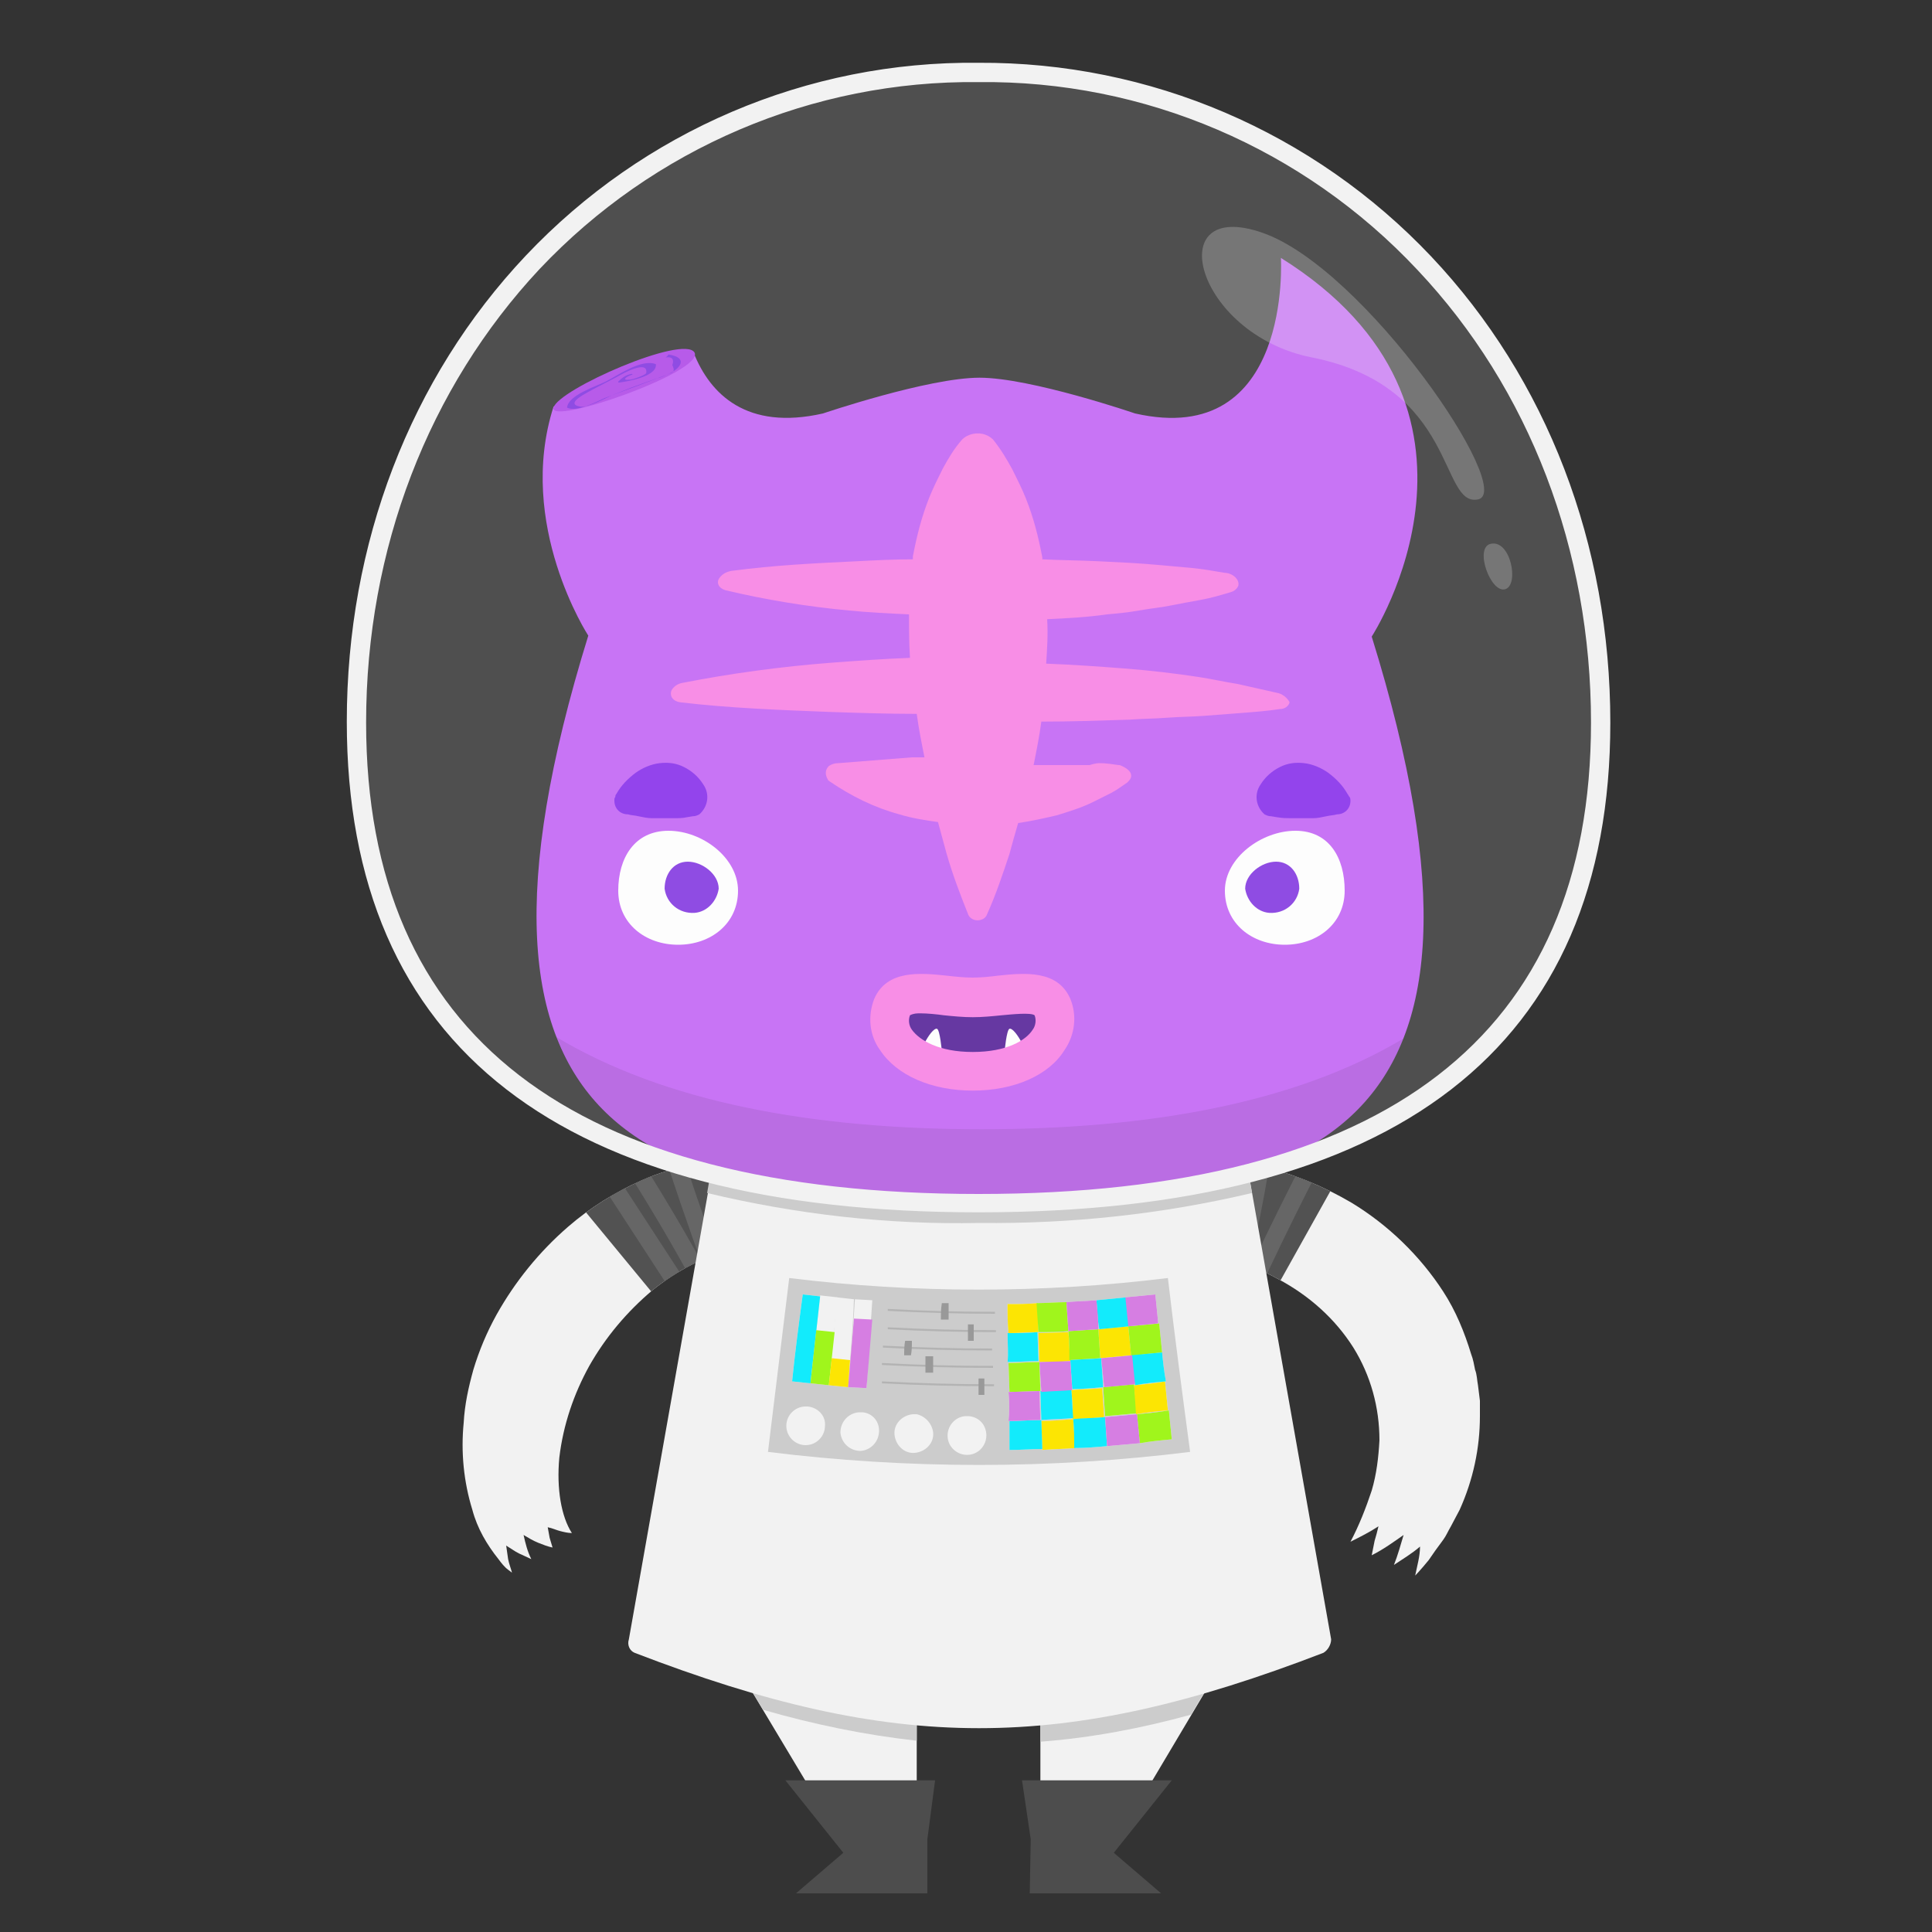 <?xml version="1.0" encoding="utf-8"?>
<!-- Generator: Adobe Illustrator 22.1.0, SVG Export Plug-In . SVG Version: 6.00 Build 0)  -->
<svg version="1.1" id="Layer_1" xmlns="http://www.w3.org/2000/svg" xmlns:xlink="http://www.w3.org/1999/xlink" x="0px" y="0px"
	 viewBox="0 0 200 200" style="enable-background:new 0 0 200 200;" xml:space="preserve">
<rect x="0" y="0" width="200" height="200" fill="#333333" stroke="none"/>
<style type="text/css">
	.st0{fill:#F2F2F2;}
	.st1{fill:#CCCCCC;}
	.st2{fill:#4D4D4D;}
	.st3{clip-path:url(#SVGID_2_);}
	.st4{fill:#525252;}
	.st5{fill:none;stroke:#666666;stroke-width:1.8;stroke-miterlimit:10;}
	.st6{clip-path:url(#SVGID_4_);}
	.st7{fill:#FCE503;}
	.st8{fill:#A0F51C;}
	.st9{fill:#12EBFC;}
	.st10{fill:#D67EE2;}
	.st11{fill:#B3B3B3;}
	.st12{fill:#999999;}
	.st13{fill:#C15EF6;}
	.st14{fill:#AD41E8;}
	.st15{fill:#7E2FE0;}
	.st16{fill:#F97CE4;}
	.st17{opacity:9.000000e-02;enable-background:new    ;}
	.st18{fill:#4E1894;}
	.st19{fill:#FFFFFF;}
	.st20{fill:#8226EB;}
	.st21{opacity:0.15;fill:#F2F2F2;enable-background:new    ;}
	.st22{fill:#F2F2F2;stroke:#F2F2F2;stroke-miterlimit:10;}
	.st23{opacity:0.24;fill:#F2F2F2;enable-background:new    ;}
</style>
<title>crew3</title>
<g id="suit">
	<polygon class="st0" points="107.7,172.7 107.7,194.9 113,194.9 126.2,172.7 	"/>
	<polygon class="st0" points="94.9,172.7 94.9,194.9 89.7,194.9 76.4,172.7 	"/>
	<path class="st1" d="M79,177c5.2,1.5,10.5,2.6,15.9,3.2v-7.5H76.4L79,177z"/>
	<path class="st1" d="M123.3,177.5l2.9-4.9h-18.5v7.7C113,179.9,118.2,178.9,123.3,177.5z"/>
	<polygon class="st2" points="96.8,184.3 81.3,184.3 87.3,191.8 82.4,196 96,196 96,190.4 	"/>
	<polygon class="st2" points="105.8,184.3 121.3,184.3 115.3,191.8 120.2,196 106.6,196 106.7,190.4 	"/>
	<path class="st0" d="M146.5,163.1c0,0,0.5-0.5,1.4-1.6c0.4-0.6,0.9-1.3,1.5-2.1c0.3-0.4,0.5-0.9,0.8-1.4c0.3-0.6,0.6-1.1,0.9-1.7
		c1.4-3.1,2.1-6.4,2.1-9.7V145l-0.2-1.6c-0.1-0.5-0.1-1.1-0.3-1.6c-0.1-0.5-0.2-1.1-0.4-1.6c-0.7-2.3-1.6-4.5-2.9-6.5
		c-2.4-3.7-5.7-6.9-9.5-9.2c-2.9-1.7-6-3-9.2-3.7c-2-0.5-4.1-0.8-6.2-0.8c-0.7,0-1.3,0-1.7,0h-0.6l-0.8,9.3c1.9,0.1,3.8,0.5,5.7,1
		c1.8,0.5,3.6,1.2,5.2,2.1c3.2,1.7,5.9,4.1,7.8,7.1c1.8,2.9,2.7,6.2,2.7,9.6c-0.1,1.8-0.3,3.5-0.8,5.2c-0.6,1.8-1.3,3.6-2.2,5.3
		c1-0.5,2-1,2.9-1.6l-0.2,0.8l-0.2,0.7L142,161c1.2-0.6,2.3-1.4,3.3-2.1c-0.3,1-0.6,2.1-1,3.1c0.9-0.6,1.9-1.2,2.7-1.9
		C147,161.1,146.7,162.1,146.5,163.1z"/>
	<g>
		<defs>
			<path id="SVGID_1_" d="M146.5,163.1c0,0,0.5-0.5,1.4-1.6c0.4-0.6,0.9-1.3,1.5-2.1c0.3-0.4,0.5-0.9,0.8-1.4
				c0.3-0.6,0.6-1.1,0.9-1.7c1.4-3.1,2.1-6.4,2.1-9.7V145l-0.2-1.6c-0.1-0.5-0.1-1.1-0.3-1.6c-0.1-0.5-0.2-1.1-0.4-1.6
				c-0.7-2.3-1.6-4.5-2.9-6.5c-2.4-3.7-5.7-6.9-9.5-9.2c-2.9-1.7-6-3-9.2-3.7c-2-0.5-4.1-0.8-6.2-0.8c-0.7,0-1.3,0-1.7,0h-0.6
				l-0.8,9.3c1.9,0.1,3.8,0.5,5.7,1c1.8,0.5,3.6,1.2,5.2,2.1c3.2,1.7,5.9,4.1,7.8,7.1c1.8,2.9,2.7,6.2,2.7,9.6
				c-0.1,1.8-0.3,3.5-0.8,5.2c-0.6,1.8-1.3,3.6-2.2,5.3c1-0.5,2-1,2.9-1.6l-0.2,0.8l-0.2,0.7L142,161c1.2-0.6,2.3-1.4,3.3-2.1
				c-0.3,1-0.6,2.1-1,3.1c0.9-0.6,1.9-1.2,2.7-1.9C147,161.1,146.7,162.1,146.5,163.1z"/>
		</defs>
		<clipPath id="SVGID_2_">
			<use xlink:href="#SVGID_1_"  style="overflow:visible;"/>
		</clipPath>
		<g class="st3">
			<path class="st4" d="M107.6,115.5c10.9-2.8,22.4-1.4,32.3,3.9l-8.6,15.4c-2.9-1.6-6.1-2.5-9.4-2.9c-3.4-0.4-6.9-0.1-10.2,0.7
				L107.6,115.5z"/>
			<path class="st5" d="M127.9,136.8c3.4-7.6,7.1-15,11-22.3c-1.4,0.3-2.7,0.8-4.1,1.3c-1.3,0.5-2.5,1-3.8,1.6
				c-0.8,5.4-1.8,10.7-3.2,15.9c-1.6-0.1-3.3-0.1-4.9,0.1c1.5-5.9,3.3-11.7,5.5-17.4c-2.7-0.6-5.6-0.9-8.4-1
				c0.2,5.6,0.2,11.2,0.1,16.9"/>
		</g>
	</g>
	<path class="st0" d="M53,162.8l-0.4-0.3c-0.4-0.3-0.7-0.7-1-1.1c-1.2-1.5-2.2-3.2-2.7-5.1c-0.9-2.9-1.2-6-0.9-9
		c0.1-1.9,0.5-3.7,1-5.5c0.6-2,1.4-3.9,2.4-5.7c1.9-3.4,4.4-6.5,7.4-9.1c2.3-2,4.9-3.6,7.6-4.8c1.8-0.8,3.6-1.3,5.5-1.7l1.5-0.3
		c0.3,0,0.5-0.1,0.5-0.1l2.3,9.1c-3.2,0.8-6.1,2.3-8.7,4.4c-2.6,2.2-4.8,4.8-6.5,7.8c-1.6,2.9-2.7,6.1-3.1,9.5
		c-0.3,3.2,0.2,6.1,1.3,7.8c-0.4,0-0.8-0.1-1.2-0.2c-0.4-0.1-0.8-0.3-1.3-0.4l0.2,1.1l0.3,1c-0.5-0.1-1-0.3-1.5-0.5
		c-0.5-0.2-1-0.5-1.5-0.8c0.2,0.9,0.4,1.7,0.8,2.5c-0.4-0.2-0.9-0.4-1.3-0.6s-0.8-0.5-1.3-0.8l0.2,1.4
		C52.7,161.9,52.9,162.4,53,162.8z"/>
	<g>
		<defs>
			<path id="SVGID_3_" d="M53,162.8l-0.4-0.3c-0.4-0.3-0.7-0.7-1-1.1c-1.2-1.5-2.2-3.2-2.7-5.1c-0.9-2.9-1.2-6-0.9-9
				c0.1-1.9,0.5-3.7,1-5.5c0.6-2,1.4-3.9,2.4-5.7c1.9-3.4,4.4-6.5,7.4-9.1c2.3-2,4.9-3.6,7.6-4.8c1.8-0.8,3.6-1.3,5.5-1.7l1.5-0.3
				c0.3,0,0.5-0.1,0.5-0.1l2.3,9.1c-3.2,0.8-6.1,2.3-8.7,4.4c-2.6,2.2-4.8,4.8-6.5,7.8c-1.6,2.9-2.7,6.1-3.1,9.5
				c-0.3,3.2,0.2,6.1,1.3,7.8c-0.4,0-0.8-0.1-1.2-0.2c-0.4-0.1-0.8-0.3-1.3-0.4l0.2,1.1l0.3,1c-0.5-0.1-1-0.3-1.5-0.5
				c-0.5-0.2-1-0.5-1.5-0.8c0.2,0.9,0.4,1.7,0.8,2.5c-0.4-0.2-0.9-0.4-1.3-0.6s-0.8-0.5-1.3-0.8l0.2,1.4
				C52.7,161.9,52.9,162.4,53,162.8z"/>
		</defs>
		<clipPath id="SVGID_4_">
			<use xlink:href="#SVGID_3_"  style="overflow:visible;"/>
		</clipPath>
		<g class="st6">
			<path class="st4" d="M58.1,122.4c2-1.6,4.1-3,6.4-4.2c2.3-1.2,4.7-2.2,7.2-2.9c4.9-1.4,10.1-1.8,15.2-1.1l-2.2,17.5
				c-5.5-0.8-11,0.8-15.3,4.4L58.1,122.4z"/>
			<path class="st5" d="M71.3,134.8l-11-16.9c1.4,0.2,2.7,0.4,4.1,0.8c3.1,4.8,6.1,9.8,8.8,14.9c0.2-0.7,0.4-1.3,0.7-2
				c-1.8-4.9-3.5-9.9-5.1-14.9c0.8-0.1,1.7-0.1,2.5-0.1h1.2l1.2,0.1c0.5,4.8,1.2,9.6,2.2,14.4c0.6-0.2,1.2-0.3,1.8-0.5
				s1.2-0.2,1.9-0.3c-0.6-4.7-1.3-9.5-2.1-14.2"/>
		</g>
	</g>
	<path class="st0" d="M137,171.1c-27,10.4-44.3,10.4-71.3,0c-0.5-0.2-0.8-0.8-0.6-1.4l9.6-54.2h53.5l9.6,54.2
		C137.8,170.2,137.5,170.8,137,171.1z"/>
	<path class="st1" d="M73.2,123.5c9.2,2.2,18.7,3.3,28.2,3.1c9.5,0.1,18.9-0.9,28.2-3.1l-1.4-8H74.6L73.2,123.5z"/>
	<path class="st1" d="M81.7,132.3c13,1.6,26.2,1.6,39.2,0c0.7,6,1.5,12,2.3,18c-14.5,1.8-29.2,1.8-43.7,0L81.7,132.3z"/>
	<path class="st0" d="M104.3,135c1,0,2,0,3.1-0.1l0.1,3c-1,0-2.1,0.1-3.1,0.1C104.3,137,104.3,136,104.3,135z"/>
	<path class="st0" d="M107.5,138l3.1-0.1c0.1,1,0.1,2,0.2,3c-1.1,0.1-2.1,0.1-3.2,0.1L107.5,138z"/>
	<path class="st0" d="M113.7,137.6c1-0.1,2.1-0.2,3.1-0.3l0.3,3l-3.2,0.3L113.7,137.6z"/>
	<path class="st0" d="M110.9,143.9c1.1-0.1,2.2-0.1,3.2-0.2l0.2,3c-1.1,0.1-2.2,0.2-3.3,0.2C111.1,145.9,111,144.9,110.9,143.9z"/>
	<path class="st0" d="M107.3,134.9c1,0,2-0.1,3.1-0.1l0.2,3c-1,0.1-2.1,0.1-3.1,0.1L107.3,134.9z"/>
	<path class="st0" d="M110.6,137.8l3.1-0.2l0.2,3l-3.2,0.2C110.7,139.8,110.7,138.8,110.6,137.8z"/>
	<path class="st0" d="M116.8,137.3l3.2-0.3l0.3,3c-1,0.1-2.1,0.2-3.2,0.4C117,139.3,116.9,138.3,116.8,137.3z"/>
	<path class="st0" d="M104.4,141.1c1.1,0,2.1-0.1,3.2-0.1l0.1,3l-3.2,0.1L104.4,141.1z"/>
	<path class="st0" d="M114.2,143.6c1.1-0.1,2.2-0.2,3.2-0.3l0.3,3c-1.1,0.1-2.2,0.2-3.3,0.3L114.2,143.6z"/>
	<path class="st0" d="M117.7,146.4c1.1-0.1,2.2-0.2,3.3-0.4c0.1,1,0.2,2,0.3,3c-1.1,0.1-2.2,0.2-3.3,0.4
		C117.9,148.4,117.8,147.4,117.7,146.4z"/>
	<path class="st0" d="M117.4,143.4c1.1-0.1,2.2-0.2,3.2-0.4l0.3,3c-1.1,0.1-2.2,0.2-3.3,0.4L117.4,143.4z"/>
	<path class="st0" d="M107.8,147.1c1.1,0,2.2-0.1,3.3-0.2l0.2,3c-1.1,0.1-2.2,0.1-3.4,0.2L107.8,147.1z"/>
	<path class="st0" d="M113.5,134.6l3.1-0.3c0.1,1,0.2,2,0.3,3c-1,0.1-2.1,0.2-3.1,0.3C113.6,136.6,113.6,135.6,113.5,134.6z"/>
	<path class="st0" d="M104.3,138c1,0,2.1,0,3.1-0.1l0.1,3c-1.1,0-2.1,0.1-3.2,0.1C104.4,140.1,104.3,139.1,104.3,138z"/>
	<path class="st0" d="M110.8,140.8c1.1-0.1,2.1-0.1,3.2-0.2l0.2,3c-1.1,0.1-2.2,0.2-3.2,0.2L110.8,140.8z"/>
	<path class="st0" d="M117.1,140.3l3.2-0.3c0.1,1,0.2,2,0.4,3c-1.1,0.1-2.2,0.2-3.2,0.4C117.3,142.4,117.2,141.3,117.1,140.3z"/>
	<path class="st0" d="M107.7,144l3.2-0.2c0.1,1,0.1,2,0.2,3c-1.1,0.1-2.2,0.1-3.3,0.2L107.7,144z"/>
	<path class="st0" d="M104.5,147.1c1.1,0,2.2-0.1,3.3-0.1l0.1,3c-1.1,0-2.2,0.1-3.4,0.1C104.5,149.2,104.5,148.2,104.5,147.1z"/>
	<path class="st0" d="M111.1,146.9c1.1-0.1,2.2-0.1,3.3-0.2l0.2,3c-1.1,0.1-2.2,0.2-3.4,0.2C111.2,148.9,111.2,147.9,111.1,146.9z"
		/>
	<path class="st0" d="M110.4,134.8c1-0.1,2-0.1,3.1-0.2c0.1,1,0.2,2,0.2,3l-3.1,0.2L110.4,134.8z"/>
	<path class="st0" d="M116.5,134.3l3.1-0.3c0.1,1,0.2,2,0.3,3c-1,0.1-2.1,0.2-3.1,0.3C116.7,136.3,116.6,135.3,116.5,134.3z"/>
	<path class="st0" d="M114,140.6c1.1-0.1,2.1-0.2,3.2-0.3c0.1,1,0.2,2,0.3,3l-3.2,0.3L114,140.6z"/>
	<path class="st0" d="M104.4,144.1l3.2-0.1l0.1,3c-1.1,0-2.2,0.1-3.3,0.1C104.5,146.1,104.5,145.1,104.4,144.1z"/>
	<path class="st0" d="M107.6,141l3.2-0.1l0.2,3c-1.1,0.1-2.2,0.1-3.2,0.2L107.6,141z"/>
	<path class="st0" d="M114.4,146.7c1.1-0.1,2.2-0.2,3.3-0.3c0.1,1,0.2,2,0.3,3c-1.1,0.1-2.2,0.2-3.4,0.3L114.4,146.7z"/>
	<path class="st7" d="M104.3,135c1,0,2,0,3.1-0.1l0.1,3c-1,0-2.1,0.1-3.1,0.1C104.3,137,104.3,136,104.3,135z"/>
	<path class="st7" d="M107.5,138l3.1-0.1c0.1,1,0.1,2,0.2,3c-1.1,0.1-2.1,0.1-3.2,0.1L107.5,138z"/>
	<path class="st7" d="M113.7,137.6c1-0.1,2.1-0.2,3.1-0.3l0.3,3l-3.2,0.3L113.7,137.6z"/>
	<path class="st7" d="M110.9,143.9c1.1-0.1,2.2-0.1,3.2-0.2l0.2,3c-1.1,0.1-2.2,0.2-3.3,0.2C111.1,145.9,111,144.9,110.9,143.9z"/>
	<path class="st8" d="M107.3,134.9c1,0,2-0.1,3.1-0.1l0.2,3c-1,0.1-2.1,0.1-3.1,0.1L107.3,134.9z"/>
	<path class="st8" d="M110.6,137.8l3.1-0.2l0.2,3l-3.2,0.2C110.7,139.8,110.7,138.8,110.6,137.8z"/>
	<path class="st8" d="M116.8,137.3l3.2-0.3l0.3,3c-1,0.1-2.1,0.2-3.2,0.4C117,139.3,116.9,138.3,116.8,137.3z"/>
	<path class="st8" d="M104.4,141.1c1.1,0,2.1-0.1,3.2-0.1l0.1,3l-3.2,0.1L104.4,141.1z"/>
	<path class="st8" d="M114.2,143.6c1.1-0.1,2.2-0.2,3.2-0.3l0.3,3c-1.1,0.1-2.2,0.2-3.3,0.3L114.2,143.6z"/>
	<path class="st8" d="M117.7,146.4c1.1-0.1,2.2-0.2,3.3-0.4c0.1,1,0.2,2,0.3,3c-1.1,0.1-2.2,0.2-3.3,0.4
		C117.9,148.4,117.8,147.4,117.7,146.4z"/>
	<path class="st7" d="M117.4,143.4c1.1-0.1,2.2-0.2,3.2-0.4l0.3,3c-1.1,0.1-2.2,0.2-3.3,0.4L117.4,143.4z"/>
	<path class="st7" d="M107.8,147.1c1.1,0,2.2-0.1,3.3-0.2l0.2,3c-1.1,0.1-2.2,0.1-3.4,0.2L107.8,147.1z"/>
	<path class="st9" d="M113.5,134.6l3.1-0.3c0.1,1,0.2,2,0.3,3c-1,0.1-2.1,0.2-3.1,0.3C113.6,136.6,113.6,135.6,113.5,134.6z"/>
	<path class="st9" d="M104.3,138c1,0,2.1,0,3.1-0.1l0.1,3c-1.1,0-2.1,0.1-3.2,0.1C104.4,140.1,104.3,139.1,104.3,138z"/>
	<path class="st9" d="M110.8,140.8c1.1-0.1,2.1-0.1,3.2-0.2l0.2,3c-1.1,0.1-2.2,0.2-3.2,0.2L110.8,140.8z"/>
	<path class="st9" d="M117.1,140.3l3.2-0.3c0.1,1,0.2,2,0.4,3c-1.1,0.1-2.2,0.2-3.2,0.4C117.3,142.4,117.2,141.3,117.1,140.3z"/>
	<path class="st9" d="M107.7,144l3.2-0.2c0.1,1,0.1,2,0.2,3c-1.1,0.1-2.2,0.1-3.3,0.2L107.7,144z"/>
	<path class="st9" d="M104.5,147.1c1.1,0,2.2-0.1,3.3-0.1l0.1,3c-1.1,0-2.2,0.1-3.4,0.1C104.5,149.2,104.5,148.2,104.5,147.1z"/>
	<path class="st9" d="M111.1,146.9c1.1-0.1,2.2-0.1,3.3-0.2l0.2,3c-1.1,0.1-2.2,0.2-3.4,0.2C111.2,148.9,111.2,147.9,111.1,146.9z"
		/>
	<path class="st10" d="M110.4,134.8c1-0.1,2-0.1,3.1-0.2c0.1,1,0.2,2,0.2,3l-3.1,0.2L110.4,134.8z"/>
	<path class="st10" d="M116.5,134.3l3.1-0.3c0.1,1,0.2,2,0.3,3c-1,0.1-2.1,0.2-3.1,0.3C116.7,136.3,116.6,135.3,116.5,134.3z"/>
	<path class="st10" d="M114,140.6c1.1-0.1,2.1-0.2,3.2-0.3c0.1,1,0.2,2,0.3,3l-3.2,0.3L114,140.6z"/>
	<path class="st10" d="M104.4,144.1l3.2-0.1l0.1,3c-1.1,0-2.2,0.1-3.3,0.1C104.5,146.1,104.5,145.1,104.4,144.1z"/>
	<path class="st10" d="M107.6,141l3.2-0.1l0.2,3c-1.1,0.1-2.2,0.1-3.2,0.2L107.6,141z"/>
	<path class="st10" d="M114.4,146.7c1.1-0.1,2.2-0.2,3.3-0.3c0.1,1,0.2,2,0.3,3c-1.1,0.1-2.2,0.2-3.4,0.3L114.4,146.7z"/>
	<path class="st0" d="M102.1,148.4c0.1,1.1-0.7,2.1-1.8,2.2c-1.1,0.1-2.1-0.7-2.2-1.8c-0.1-1.1,0.7-2.1,1.8-2.2c0.1,0,0.2,0,0.4,0
		C101.3,146.7,102,147.4,102.1,148.4z"/>
	<path class="st0" d="M96.6,148.3c0.1,1.1-0.8,2-1.9,2.1c-1.1,0.1-2-0.8-2.1-1.9c-0.1-1.1,0.8-2,1.9-2.1c0.1,0,0.2,0,0.4,0
		C95.8,146.6,96.5,147.4,96.6,148.3z"/>
	<path class="st0" d="M91,148.1c0,1.1-0.8,2-1.9,2.1c-1.1,0-2-0.8-2.1-1.9c0-1.1,0.8-2,1.9-2.1c0.1,0,0.3,0,0.4,0
		C90.3,146.3,91,147.1,91,148.1z"/>
	<path class="st0" d="M85.4,147.6c0,1.1-0.9,2-2,2s-2-0.9-2-2s0.9-2,2-2h0.2C84.7,145.7,85.5,146.6,85.4,147.6z"/>
	<path class="st0" d="M83.9,143.2L82,143c0.3-3,0.7-6,1.1-9l1.8,0.2L83.9,143.2z"/>
	<path class="st0" d="M85.8,143.4l-1.9-0.2l1-9.1l1.8,0.2C86.4,137.4,86.1,140.4,85.8,143.4z"/>
	<path class="st0" d="M87.8,143.6l-2-0.2c0.3-3,0.6-6,0.8-9.1l1.8,0.2C88.3,137.5,88,140.6,87.8,143.6z"/>
	<path class="st0" d="M89.7,143.7l-1.9-0.1c0.3-3,0.5-6,0.7-9.1l1.8,0.1L89.7,143.7z"/>
	<path class="st9" d="M83.9,143.2L82,143c0.3-3,0.7-6,1.1-9l1.8,0.2L83.9,143.2z"/>
	<path class="st8" d="M85.8,143.4l-1.9-0.2c0.2-1.9,0.4-3.7,0.6-5.5l1.9,0.2C86.2,139.7,86,141.6,85.8,143.4z"/>
	<path class="st7" d="M87.8,143.6l-2-0.2c0.1-0.9,0.2-1.8,0.3-2.8l1.9,0.2C87.9,141.7,87.9,142.7,87.8,143.6z"/>
	<path class="st10" d="M89.7,143.7l-1.9-0.1c0.2-2.4,0.4-4.7,0.6-7.1l1.9,0.1C90.1,139,89.9,141.4,89.7,143.7z"/>
	<path class="st11" d="M103,136c-3.7,0-7.4-0.1-11.1-0.3v-0.2c3.7,0.2,7.4,0.3,11.1,0.3V136z"/>
	<path class="st12" d="M98.2,136.6h-0.8c0-0.6,0-1.1,0.1-1.7h0.7L98.2,136.6z"/>
	<path class="st11" d="M103.1,137.9c-3.7,0-7.5-0.1-11.2-0.3v-0.2c3.7,0.2,7.5,0.3,11.2,0.3L103.1,137.9z"/>
	<path class="st12" d="M100.8,138.8h-0.6v-1.7h0.6V138.8z"/>
	<path class="st11" d="M102.7,139.8c-3.8,0-7.6-0.1-11.3-0.3v-0.2c3.8,0.2,7.6,0.3,11.3,0.3L102.7,139.8z"/>
	<path class="st12" d="M94.3,140.3h-0.7c0-0.5,0-1,0.1-1.5h0.7C94.4,139.3,94.4,139.8,94.3,140.3z"/>
	<path class="st11" d="M102.8,141.6c-3.8,0-7.7-0.1-11.5-0.3v-0.2c3.8,0.2,7.7,0.3,11.5,0.3L102.8,141.6z"/>
	<path class="st12" d="M96.6,142.1h-0.8v-1.7h0.8C96.6,141,96.6,141.6,96.6,142.1z"/>
	<path class="st11" d="M102.9,143.5c-3.9,0-7.7-0.1-11.6-0.3V143c3.9,0.2,7.7,0.3,11.6,0.3L102.9,143.5z"/>
	<path class="st12" d="M101.9,144.4h-0.6v-1.7h0.6V144.4z"/>
</g>
<g id="head">
	<path class="st13" d="M57.3,42.1c-3.9,12.2,3.6,23.7,3.6,23.7c-16.3,52.6,6.7,58.6,40.5,58.6h0.1c33.9,0,56.8-6,40.5-58.5
		c0,0,15.4-23.7-9.4-39.2c0,0,1.2,19.8-15.1,16.1c0,0-10.8-3.7-16.1-3.7s-16.2,3.7-16.2,3.7c-7.9,1.8-11.7-2-13.4-6.3L57.3,42.1z"/>
	<path class="st14" d="M71.9,36.5c1,2-15.1,7.6-14.6,5.7S70.8,34.6,71.9,36.5z"/>
	<path class="st15" d="M69.2,36.7c2.1,0.3,1.3,1.5-0.2,2.1c-2.1,0.8-4.2,1.6-6.4,2.4c-0.9,0.4-2.9,1.5-3.9,1l0,0
		c0.1-1.3,3-2.2,4-2.7c1.2-0.6,3.7-2.4,5.2-1.8v0.1c0,1.2-3,1.7-3.8,1.8c-0.1,0-0.1,0-0.1-0.1c0.4-0.4,0.8-0.7,1.4-0.8
		c0.1,0,0.1,0.1,0,0.1c-0.6,0.2-1.1,0.6-0.2,0.5c0.3,0,1.7-0.5,1.7-0.7c0.2-1.4-2.5,0.1-3,0.4l-2.5,1.3c-0.5,0.3-3.1,1.5-1.3,1.8
		c0.8,0.1,2.6-0.9,3.3-1.2l2-0.8c0.8-0.3,1.7-0.6,2.5-0.9c0.5-0.1,0.9-0.3,1.3-0.5c0.5-0.1,0.7-0.3,0.4-0.9c0.2-0.6,0-0.9-0.7-0.8
		C69.1,36.9,69.1,36.8,69.2,36.7L69.2,36.7z"/>
	<path class="st16" d="M132.1,71.7L132.1,71.7c-1.3-0.3-2.7-0.6-4-0.9c-1.3-0.2-2.6-0.5-3.9-0.7c-2.6-0.4-5.2-0.7-7.8-0.9
		s-5.4-0.4-8.1-0.5c0.1-1.5,0.2-3.1,0.1-4.6c2.1-0.1,4.1-0.2,6.2-0.5c1.1-0.1,2.2-0.2,3.3-0.4s2.2-0.3,3.2-0.5s2.1-0.4,3.2-0.6
		s2.1-0.5,3.1-0.8c0.4-0.1,0.7-0.4,0.8-0.7c0.1-0.6-0.5-1.2-1.3-1.3h-0.1c-1.2-0.2-2.3-0.4-3.4-0.5s-2.2-0.2-3.3-0.3
		c-2.1-0.2-4.3-0.3-6.4-0.4c-2-0.1-3.9-0.1-5.8-0.2c0-0.1,0-0.1,0-0.2c-0.4-2.1-0.9-4.1-1.7-6.1c-0.4-1-0.9-2-1.4-3
		c-0.6-1.1-1.2-2.1-2-3.1c-0.2-0.2-0.5-0.4-0.8-0.5c-0.8-0.3-1.8-0.1-2.4,0.5c-0.8,0.9-1.4,1.9-2,3c-0.5,1-1,2-1.4,3
		c-0.8,2-1.3,4-1.7,6.1c0,0.1,0,0.2,0,0.3c-1.9,0-3.9,0.1-5.8,0.2c-4.2,0.2-8.5,0.4-13,1l0,0c-0.5,0.1-0.9,0.3-1.2,0.7
		c-0.4,0.5-0.1,1.1,0.6,1.3c4.2,1,8.5,1.7,12.8,2.1c2,0.2,4.1,0.3,6.2,0.4c0,1.5,0,3,0.1,4.5c-2.7,0.1-5.4,0.3-8.1,0.5
		c-5.2,0.4-10.4,1.1-15.5,2.1l0,0c-0.5,0.1-0.9,0.4-1.1,0.8c-0.2,0.6,0.2,1.1,0.9,1.2c5.1,0.6,10.3,0.8,15.5,1c3,0.1,6,0.2,9,0.2
		c0.2,1.5,0.5,3,0.8,4.5h-1.3l-7.6,0.6l0,0c-0.4,0-0.7,0.1-1,0.3c-0.4,0.4-0.4,0.9-0.1,1.4c0,0.1,0.1,0.1,0.2,0.2
		c2.2,1.5,4.6,2.7,7.2,3.4c1.3,0.4,2.6,0.6,4,0.8c0.3,1.1,0.6,2.2,0.9,3.3c0.6,2.1,1.4,4.2,2.2,6.2c0.2,0.6,0.9,0.8,1.4,0.6
		c0,0,0,0,0,0c0.3-0.1,0.5-0.3,0.6-0.6c0.9-2,1.6-4.1,2.3-6.2c0.3-1.1,0.6-2.2,0.9-3.2c1.4-0.2,2.7-0.5,4-0.8
		c1.3-0.4,2.6-0.8,3.8-1.4c0.6-0.3,1.2-0.6,1.8-0.9c0.6-0.3,1.1-0.7,1.7-1.1c0.2-0.2,0.4-0.4,0.4-0.7c0-0.7-1.2-1.1-1.2-1.1h-0.1
		c-0.7-0.1-1.3-0.2-2-0.2c-0.3,0-0.7,0.1-1,0.2H107c0.3-1.5,0.6-3,0.8-4.5c3,0,6-0.1,9.1-0.2c1.3-0.1,2.6-0.1,3.9-0.2
		s2.6-0.1,3.9-0.2s2.6-0.2,3.9-0.3c1.3-0.1,2.6-0.2,3.9-0.4c0.5,0,0.9-0.3,1-0.7C133.3,72.3,132.8,71.8,132.1,71.7z"/>
	<path class="st17" d="M101.6,116.9c-17.5,0-32.8-2.8-44.1-9.6c5.7,14.8,22.6,17.1,43.9,17.1h0.1c21.1,0,38-2.3,43.8-16.9
		C134.1,114.2,118.9,116.9,101.6,116.9z"/>
	<path class="st18" d="M100.7,103.2c5.8,0.1,8,0,7.7,2s-4.3,5-7.2,4.9s-10.9-3.7-8.9-5.9S100.7,103.2,100.7,103.2z"/>
	<path class="st19" d="M95.7,108c0.4-0.8,1-1.6,1.3-1.5s0.5,2.3,0.5,2.3L95.7,108z"/>
	<path class="st19" d="M105.8,108c-0.4-0.8-1-1.6-1.3-1.5s-0.5,2.3-0.5,2.3L105.8,108z"/>
	<path class="st16" d="M100.7,112.9c-4.3,0-7.9-1.6-9.6-4.2c-1.1-1.5-1.3-3.5-0.6-5.3c1.3-3,4.7-2.7,7.5-2.4
		c0.9,0.1,1.8,0.2,2.7,0.2s1.8-0.1,2.6-0.2c2.8-0.3,6.2-0.6,7.5,2.4c0.7,1.7,0.5,3.7-0.6,5.3C108.6,111.3,105,112.9,100.7,112.9z
		 M95.3,104.9c-0.4,0-0.7,0-1.1,0.2c-0.2,0.5-0.1,1.1,0.2,1.5c0.8,1.1,2.8,2.3,6.3,2.3s5.5-1.2,6.2-2.3c0.3-0.4,0.4-1,0.2-1.5
		c-0.4-0.3-2.3-0.1-3.4,0c-1,0.1-2,0.2-3,0.2c-1,0-2-0.1-3-0.2C97,105,96,104.9,95.3,104.9z"/>
	<path class="st19" d="M139.2,92.2c0,3.4-2.8,5.6-6.2,5.6s-6.2-2.2-6.2-5.6s3.8-6.2,7.3-6.2S139.2,88.8,139.2,92.2z"/>
	<path class="st19" d="M64,92.2c0,3.4,2.8,5.6,6.2,5.6s6.2-2.2,6.2-5.6S72.7,86,69.2,86S64,88.8,64,92.2z"/>
	<path class="st15" d="M134.5,92c-0.2,1.5-1.5,2.6-3.1,2.5c-1.3-0.1-2.3-1.2-2.5-2.5c0-1.5,1.7-2.8,3.2-2.8S134.5,90.5,134.5,92z"/>
	<path class="st15" d="M68.8,92c0.2,1.5,1.5,2.6,3.1,2.5c1.3-0.1,2.3-1.2,2.5-2.5c0-1.5-1.7-2.8-3.2-2.8S68.8,90.5,68.8,92z"/>
	<path class="st20" d="M63.8,82.2c0.5-0.9,1.2-1.6,2-2.2c0.7-0.5,1.6-0.9,2.5-1c0.9-0.1,1.7,0,2.5,0.4c0.8,0.4,1.5,1,2,1.8
		c0.7,1,0.5,2.3-0.4,3.1c-0.2,0.1-0.4,0.2-0.7,0.2l-0.6,0.1c-0.4,0.1-0.9,0.1-1.3,0.1c-0.4,0-0.7,0-1.1,0c-0.3,0-0.8,0-1.2,0
		c-0.5,0-0.9-0.1-1.4-0.2c-0.4-0.1-0.8-0.1-1.1-0.2c-0.8,0-1.4-0.6-1.4-1.4c0,0,0,0,0,0c0-0.2,0-0.3,0.1-0.4
		C63.7,82.4,63.7,82.3,63.8,82.2z"/>
	<path class="st20" d="M139.5,82.2c-0.5-0.9-1.2-1.6-2-2.2c-0.7-0.5-1.6-0.9-2.5-1c-0.9-0.1-1.7,0-2.5,0.4c-0.8,0.4-1.5,1-2,1.8
		c-0.7,1-0.5,2.3,0.4,3.1c0.2,0.1,0.4,0.2,0.7,0.2l0.6,0.1c0.6,0.1,1,0.1,1.4,0.1c0.4,0,0.7,0,1.1,0c0.4,0,0.8,0,1.2,0
		c0.5,0,0.9-0.1,1.4-0.2c0.4-0.1,0.8-0.1,1.1-0.2c0.8,0,1.4-0.6,1.4-1.4c0-0.1,0-0.3-0.1-0.4C139.6,82.4,139.6,82.3,139.5,82.2z"/>
</g>
<g id="helmet">
	<path class="st21" d="M165.7,74.8c0,37.2-27.2,49.8-64.4,49.8S37,111.9,37,74.8S64.1,7.4,101.3,7.4S165.7,37.6,165.7,74.8z"/>
	<path class="st22" d="M101.3,125c-43,0-64.9-16.9-64.9-50.3c0-18.3,6.5-35.3,18.4-47.9C66.9,14,83.7,6.8,101.3,7
		c17.6-0.1,34.4,7.1,46.5,19.9c11.9,12.6,18.4,29.6,18.4,47.9C166.2,108.1,144.4,125,101.3,125z M101.3,8
		C84,7.8,67.4,14.9,55.5,27.5C43.9,39.9,37.4,56.7,37.4,74.8c0,32.7,21.5,49.3,63.9,49.3s63.9-16.6,63.9-49.3
		c0-18-6.4-34.8-18.1-47.2C135.2,14.9,118.6,7.8,101.3,8z"/>
	<path class="st23" d="M130.7,24.1c10.6,3.7,26.3,26.8,22.3,27.6S150.9,40,135.8,37C123.7,34.6,120.1,20.4,130.7,24.1z"/>
	<path class="st23" d="M154.3,56.3c2.1-0.5,3,4.3,1.5,4.7S152.6,56.7,154.3,56.3z"/>
</g>
</svg>
